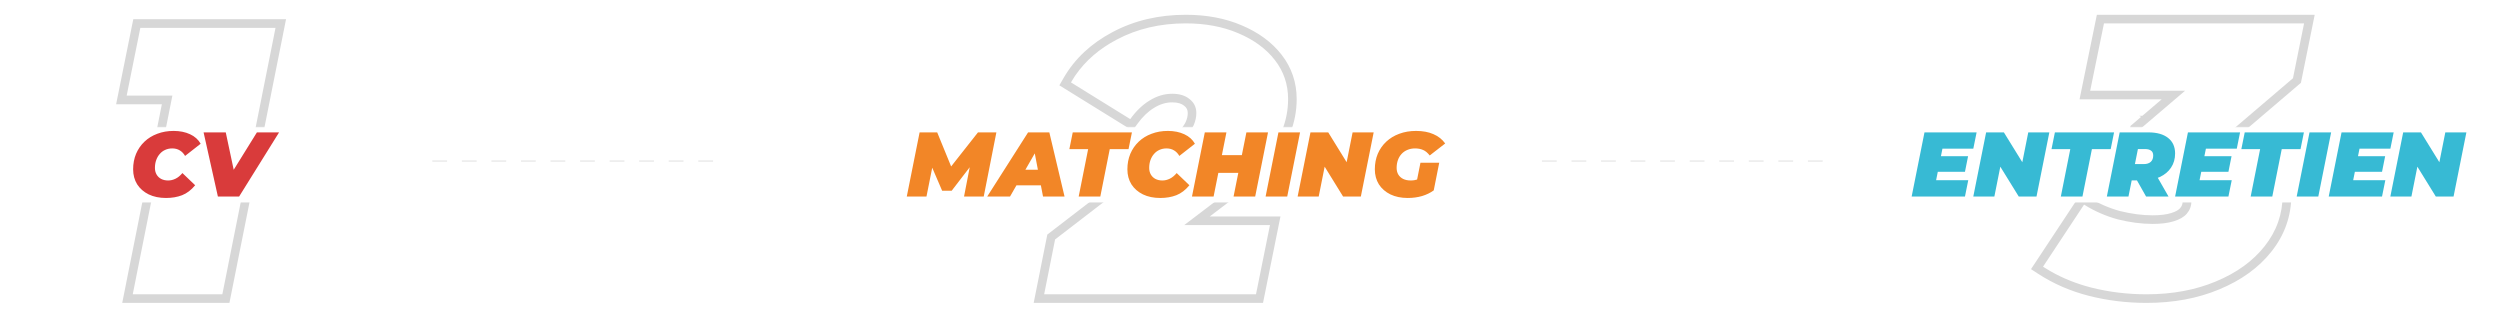 <svg width="1692" height="223" viewBox="0 0 1692 223" fill="none" xmlns="http://www.w3.org/2000/svg">
<mask id="mask0_663_1261" style="mask-type:alpha" maskUnits="userSpaceOnUse" x="0" y="137" width="1692" height="86">
<path d="M0 137H1692V223H0V137Z" fill="white"/>
</mask>
<g mask="url(#mask0_663_1261)">
<path fill-rule="evenodd" clip-rule="evenodd" d="M82.72 205L109.549 70.553H78.593L90.207 13H193.593L155.279 205H82.72ZM116.673 64.7L89.844 199.146H150.491L186.469 18.854H94.984L85.733 64.7H116.673Z" fill="#D7D7D7"/>
<path fill-rule="evenodd" clip-rule="evenodd" d="M699.593 205L708.822 158.762L785.419 99.826C790.757 95.646 794.669 92.185 797.276 89.419L797.333 89.358L797.392 89.3C800.16 86.525 801.765 84.212 802.567 82.375C803.468 80.311 803.869 78.371 803.869 76.513C803.869 74.364 803.149 72.909 801.511 71.632L801.447 71.582L801.385 71.531C799.818 70.238 797.345 69.273 793.32 69.273C789.229 69.273 785.166 70.447 781.049 73.007L781 73.038C777.018 75.46 773.221 79.053 769.668 84.007L766.506 88.415L716.975 57.752L719.794 52.859C727.383 39.692 738.543 29.313 753.038 21.685C767.766 13.854 784.305 10 802.521 10C816.452 10 829.084 12.326 840.309 17.118C851.621 21.873 860.749 28.488 867.424 37.088L862.839 40.661C856.875 32.978 848.611 26.917 838.047 22.479C827.654 18.04 815.812 15.82 802.521 15.82C785.142 15.82 769.551 19.491 755.75 26.832C744.016 33.005 734.744 41.012 727.934 50.853C727.63 51.293 727.331 51.736 727.036 52.183C726.265 53.353 725.528 54.549 724.825 55.77L764.951 80.611C768.87 75.147 773.215 70.965 777.986 68.062C782.927 64.989 788.038 63.453 793.32 63.453C798.262 63.453 802.181 64.648 805.077 67.038C808.144 69.428 809.678 72.587 809.678 76.513C809.678 79.245 809.081 81.977 807.889 84.708C806.696 87.44 804.566 90.342 801.499 93.415C798.602 96.488 794.428 100.159 788.976 104.427L714.09 162.047L706.678 199.18H850.06L859.516 152.316H801.499L829.102 131.316C839.836 123.121 848.271 115.609 854.405 108.78C860.709 101.781 865.139 94.952 867.695 88.293C870.421 81.464 871.784 74.379 871.784 67.038C871.784 57.136 868.802 48.343 862.839 40.661L867.424 37.088C874.195 45.811 877.593 55.866 877.593 67.038C877.593 75.108 876.093 82.915 873.102 90.419C870.222 97.906 865.345 105.32 858.721 112.675C852.261 119.867 843.523 127.624 832.622 135.946L832.615 135.952L818.755 146.495H866.617L854.811 205H699.593Z" fill="#D7D7D7"/>
<path fill-rule="evenodd" clip-rule="evenodd" d="M1413.69 200.207L1413.67 200.202C1401.15 196.978 1389.74 192.032 1379.48 185.341L1374.59 182.151L1408.73 130.495L1413.65 133.572C1420.23 137.689 1427.28 140.778 1434.82 142.845C1442.7 144.784 1450.06 145.727 1456.93 145.727C1462.27 145.727 1466.37 145.162 1469.41 144.208L1469.48 144.186C1472.8 143.189 1474.59 141.954 1475.52 140.873L1475.54 140.845C1476.67 139.544 1477.23 138.083 1477.23 136.182C1477.23 134.496 1476.73 133.841 1475.73 133.26L1475.62 133.197L1475.52 133.13C1474.02 132.173 1470.83 131.246 1464.97 131.246H1432.61L1441.95 85.194L1449.07 79.117L1447.8 78.376H1449.94L1463.02 67.224H1407.44L1419.16 10H1566.59L1557.26 56.052L1521.62 86.443C1530.07 90.607 1536.9 96.231 1541.92 103.386C1547.87 111.638 1550.77 121.289 1550.77 132.085C1550.77 146.211 1546.25 158.992 1537.33 170.241C1528.65 181.222 1516.8 189.713 1502.03 195.835C1487.36 201.987 1470.91 205 1452.78 205C1439.33 205 1426.3 203.406 1413.69 200.207ZM1499.73 190.473C1513.74 184.668 1524.72 176.729 1532.68 166.657C1540.81 156.413 1544.87 144.889 1544.87 132.085C1544.87 122.353 1542.28 113.902 1537.09 106.732C1532.29 99.869 1525.51 94.492 1516.75 90.6C1516.36 90.426 1515.96 90.254 1515.56 90.086C1513.94 89.394 1512.27 88.763 1510.55 88.193L1551.88 52.953L1559.4 15.82H1423.98L1414.64 61.404H1478.86L1447.33 88.293L1439.81 125.426H1464.97C1471.2 125.426 1475.78 126.365 1478.72 128.243C1481.66 129.95 1483.13 132.597 1483.13 136.182C1483.13 139.426 1482.09 142.243 1480.02 144.633C1478.11 146.852 1475.17 148.56 1471.2 149.755C1467.39 150.95 1462.64 151.547 1456.93 151.547C1449.49 151.547 1441.62 150.523 1433.32 148.474C1425.19 146.255 1417.58 142.926 1410.49 138.487L1382.73 180.485C1383.06 180.698 1383.39 180.91 1383.72 181.119C1385.04 181.96 1386.38 182.771 1387.75 183.552C1396.11 188.345 1405.25 192.017 1415.16 194.57C1427.27 197.643 1439.81 199.18 1452.78 199.18C1470.25 199.18 1485.9 196.277 1499.73 190.473Z" fill="#D7D7D7"/>
</g>
<mask id="mask1_663_1261" style="mask-type:alpha" maskUnits="userSpaceOnUse" x="0" y="0" width="1692" height="86">
<path d="M0 0H1692V86H0V0Z" fill="white"/>
</mask>
<g mask="url(#mask1_663_1261)">
<path fill-rule="evenodd" clip-rule="evenodd" d="M82.72 205L109.549 70.553H78.593L90.207 13H193.593L155.279 205H82.72ZM116.673 64.7L89.844 199.146H150.491L186.469 18.854H94.984L85.733 64.7H116.673Z" fill="#D7D7D7"/>
<path fill-rule="evenodd" clip-rule="evenodd" d="M699.593 205L708.822 158.762L785.419 99.826C790.757 95.646 794.669 92.185 797.276 89.419L797.333 89.358L797.392 89.3C800.16 86.525 801.765 84.212 802.567 82.375C803.468 80.311 803.869 78.371 803.869 76.513C803.869 74.364 803.149 72.909 801.511 71.632L801.447 71.582L801.385 71.531C799.818 70.238 797.345 69.273 793.32 69.273C789.229 69.273 785.166 70.447 781.049 73.007L781 73.038C777.018 75.46 773.221 79.053 769.668 84.007L766.506 88.415L716.975 57.752L719.794 52.859C727.383 39.692 738.543 29.313 753.038 21.685C767.766 13.854 784.305 10 802.521 10C816.452 10 829.084 12.326 840.309 17.118C851.621 21.873 860.749 28.488 867.424 37.088L862.839 40.661C856.875 32.978 848.611 26.917 838.047 22.479C827.654 18.04 815.812 15.82 802.521 15.82C785.142 15.82 769.551 19.491 755.75 26.832C744.016 33.005 734.744 41.012 727.934 50.853C727.63 51.293 727.331 51.736 727.036 52.183C726.265 53.353 725.528 54.549 724.825 55.77L764.951 80.611C768.87 75.147 773.215 70.965 777.986 68.062C782.927 64.989 788.038 63.453 793.32 63.453C798.262 63.453 802.181 64.648 805.077 67.038C808.144 69.428 809.678 72.587 809.678 76.513C809.678 79.245 809.081 81.977 807.889 84.708C806.696 87.44 804.566 90.342 801.499 93.415C798.602 96.488 794.428 100.159 788.976 104.427L714.09 162.047L706.678 199.18H850.06L859.516 152.316H801.499L829.102 131.316C839.836 123.121 848.271 115.609 854.405 108.78C860.709 101.781 865.139 94.952 867.695 88.293C870.421 81.464 871.784 74.379 871.784 67.038C871.784 57.136 868.802 48.343 862.839 40.661L867.424 37.088C874.195 45.811 877.593 55.866 877.593 67.038C877.593 75.108 876.093 82.915 873.102 90.419C870.222 97.906 865.345 105.32 858.721 112.675C852.261 119.867 843.523 127.624 832.622 135.946L832.615 135.952L818.755 146.495H866.617L854.811 205H699.593Z" fill="#D7D7D7"/>
<path fill-rule="evenodd" clip-rule="evenodd" d="M1413.69 200.207L1413.67 200.202C1401.15 196.978 1389.74 192.032 1379.48 185.341L1374.59 182.151L1408.73 130.495L1413.65 133.572C1420.23 137.689 1427.28 140.778 1434.82 142.845C1442.7 144.784 1450.06 145.727 1456.93 145.727C1462.27 145.727 1466.37 145.162 1469.41 144.208L1469.48 144.186C1472.8 143.189 1474.59 141.954 1475.52 140.873L1475.54 140.845C1476.67 139.544 1477.23 138.083 1477.23 136.182C1477.23 134.496 1476.73 133.841 1475.73 133.26L1475.62 133.197L1475.52 133.13C1474.02 132.173 1470.83 131.246 1464.97 131.246H1432.61L1441.95 85.194L1449.07 79.117L1447.8 78.376H1449.94L1463.02 67.224H1407.44L1419.16 10H1566.59L1557.26 56.052L1521.62 86.443C1530.07 90.607 1536.9 96.231 1541.92 103.386C1547.87 111.638 1550.77 121.289 1550.77 132.085C1550.77 146.211 1546.25 158.992 1537.33 170.241C1528.65 181.222 1516.8 189.713 1502.03 195.835C1487.36 201.987 1470.91 205 1452.78 205C1439.33 205 1426.3 203.406 1413.69 200.207ZM1499.73 190.473C1513.74 184.668 1524.72 176.729 1532.68 166.657C1540.81 156.413 1544.87 144.889 1544.87 132.085C1544.87 122.353 1542.28 113.902 1537.09 106.732C1532.29 99.869 1525.51 94.492 1516.75 90.6C1516.36 90.426 1515.96 90.254 1515.56 90.086C1513.94 89.394 1512.27 88.763 1510.55 88.193L1551.88 52.953L1559.4 15.82H1423.98L1414.64 61.404H1478.86L1447.33 88.293L1439.81 125.426H1464.97C1471.2 125.426 1475.78 126.365 1478.72 128.243C1481.66 129.95 1483.13 132.597 1483.13 136.182C1483.13 139.426 1482.09 142.243 1480.02 144.633C1478.11 146.852 1475.17 148.56 1471.2 149.755C1467.39 150.95 1462.64 151.547 1456.93 151.547C1449.49 151.547 1441.62 150.523 1433.32 148.474C1425.19 146.255 1417.58 142.926 1410.49 138.487L1382.73 180.485C1383.06 180.698 1383.39 180.91 1383.72 181.119C1385.04 181.96 1386.38 182.771 1387.75 183.552C1396.11 188.345 1405.25 192.017 1415.16 194.57C1427.27 197.643 1439.81 199.18 1452.78 199.18C1470.25 199.18 1485.9 196.277 1499.73 190.473Z" fill="#D7D7D7"/>
</g>
<path d="M613.712 132.999L622.392 89.599H634.296L645.89 117.933H639.566L661.886 89.599H674.348L665.792 132.999H652.462L656.988 109.687L659.096 109.563L644.092 129.093H637.644L629.212 109.501L631.692 109.687L627.042 132.999H613.712Z" fill="#F28627"/>
<path d="M668.154 132.999L695.806 89.599H710.19L720.482 132.999H705.912L698.906 96.357H704.61L683.592 132.999H668.154ZM680.926 125.435L686.754 114.895H706.718L708.33 125.435H680.926Z" fill="#F28627"/>
<path d="M730.062 132.999L736.448 100.945H723.738L726.032 89.599H766.084L763.79 100.945H751.08L744.694 132.999H730.062Z" fill="#F28627"/>
<path d="M785.275 133.991C780.811 133.991 776.905 133.185 773.557 131.573C770.209 129.92 767.605 127.647 765.745 124.753C763.926 121.819 763.017 118.429 763.017 114.585C763.017 110.783 763.678 107.29 765.001 104.107C766.365 100.925 768.266 98.176 770.705 95.861C773.143 93.547 776.037 91.769 779.385 90.529C782.733 89.248 786.411 88.607 790.421 88.607C794.595 88.607 798.295 89.351 801.519 90.839C804.743 92.327 807.14 94.477 808.711 97.287L798.171 105.533C797.261 103.921 796.083 102.681 794.637 101.813C793.19 100.904 791.475 100.449 789.491 100.449C787.755 100.449 786.163 100.78 784.717 101.441C783.311 102.061 782.092 102.971 781.059 104.169C780.025 105.327 779.219 106.711 778.641 108.323C778.062 109.935 777.773 111.713 777.773 113.655C777.773 115.35 778.145 116.838 778.889 118.119C779.633 119.401 780.666 120.393 781.989 121.095C783.353 121.798 784.923 122.149 786.701 122.149C788.395 122.149 790.049 121.757 791.661 120.971C793.314 120.186 794.885 118.905 796.373 117.127L804.991 125.373C802.345 128.597 799.39 130.85 796.125 132.131C792.901 133.371 789.284 133.991 785.275 133.991Z" fill="#F28627"/>
<path d="M843.563 89.599H858.195L849.515 132.999H834.883L843.563 89.599ZM821.367 132.999H806.735L815.415 89.599H830.047L821.367 132.999ZM839.037 117.003H823.599L826.017 104.975H841.455L839.037 117.003Z" fill="#F28627"/>
<path d="M856.565 132.999L865.245 89.599H879.877L871.197 132.999H856.565Z" fill="#F28627"/>
<path d="M878.241 132.999L886.921 89.599H898.949L915.255 116.011H910.171L915.441 89.599H929.701L921.021 132.999H908.993L892.687 106.587H897.771L892.501 132.999H878.241Z" fill="#F28627"/>
<path d="M952.747 133.991C948.283 133.991 944.377 133.185 941.029 131.573C937.681 129.92 935.077 127.647 933.217 124.753C931.399 121.819 930.489 118.429 930.489 114.585C930.489 110.783 931.151 107.29 932.473 104.107C933.837 100.925 935.759 98.176 938.239 95.861C940.719 93.547 943.654 91.769 947.043 90.529C950.474 89.248 954.256 88.607 958.389 88.607C962.936 88.607 966.842 89.331 970.107 90.777C973.414 92.183 976.08 94.291 978.105 97.101L967.627 105.223C966.222 103.405 964.734 102.165 963.163 101.503C961.593 100.801 959.774 100.449 957.707 100.449C955.806 100.449 954.091 100.78 952.561 101.441C951.032 102.061 949.709 102.971 948.593 104.169C947.519 105.327 946.692 106.711 946.113 108.323C945.535 109.935 945.245 111.713 945.245 113.655C945.245 115.35 945.617 116.838 946.361 118.119C947.147 119.401 948.242 120.393 949.647 121.095C951.094 121.798 952.809 122.149 954.793 122.149C956.447 122.149 958.1 121.881 959.753 121.343C961.407 120.765 963.101 119.793 964.837 118.429L970.355 128.845C968.082 130.499 965.437 131.78 962.419 132.689C959.402 133.557 956.178 133.991 952.747 133.991ZM958.079 126.613L961.365 110.121H974.075L970.355 128.845L958.079 126.613Z" fill="#F28627"/>
<path d="M1312.66 105.72H1332L1329.89 116.26H1310.55L1312.66 105.72ZM1310.36 121.964H1332.12L1329.89 133H1293.81L1302.49 89.6H1337.77L1335.53 100.636H1314.64L1310.36 121.964Z" fill="#37BAD4"/>
<path d="M1335.53 133L1344.21 89.6H1356.23L1372.54 116.012H1367.46L1372.73 89.6H1386.99L1378.31 133H1366.28L1349.97 106.588H1355.06L1349.79 133H1335.53Z" fill="#37BAD4"/>
<path d="M1394.78 133L1401.17 100.946H1388.46L1390.75 89.6H1430.8L1428.51 100.946H1415.8L1409.41 133H1394.78Z" fill="#37BAD4"/>
<path d="M1425.92 133L1434.6 89.6H1454.07C1459.82 89.6 1464.26 90.86 1467.4 93.382C1470.54 95.862 1472.11 99.354 1472.11 103.86C1472.11 107.497 1471.2 110.68 1469.38 113.408C1467.61 116.136 1465.06 118.264 1461.76 119.794C1458.49 121.323 1454.63 122.088 1450.16 122.088H1436.15L1443.96 115.95L1440.55 133H1425.92ZM1452.46 133L1443.53 117.19H1458.6L1467.65 133H1452.46ZM1443.59 117.686L1438.45 111.052H1450.91C1452.93 111.052 1454.5 110.556 1455.62 109.564C1456.74 108.53 1457.29 107.104 1457.29 105.286C1457.29 103.715 1456.8 102.599 1455.81 101.938C1454.86 101.235 1453.53 100.884 1451.84 100.884H1440.49L1448.3 94.064L1443.59 117.686Z" fill="#37BAD4"/>
<path d="M1490.97 105.72H1510.31L1508.2 116.26H1488.86L1490.97 105.72ZM1488.67 121.964H1510.44L1508.2 133H1472.12L1480.8 89.6H1516.08L1513.85 100.636H1492.95L1488.67 121.964Z" fill="#37BAD4"/>
<path d="M1523.26 133L1529.65 100.946H1516.94L1519.23 89.6H1559.28L1556.99 100.946H1544.28L1537.89 133H1523.26Z" fill="#37BAD4"/>
<path d="M1554.4 133L1563.08 89.6H1577.71L1569.03 133H1554.4Z" fill="#37BAD4"/>
<path d="M1594.93 105.72H1614.27L1612.16 116.26H1592.82L1594.93 105.72ZM1592.63 121.964H1614.39L1612.16 133H1576.08L1584.76 89.6H1620.04L1617.8 100.636H1596.91L1592.63 121.964Z" fill="#37BAD4"/>
<path d="M1617.79 133L1626.47 89.6H1638.5L1654.81 116.012H1649.72L1654.99 89.6H1669.25L1660.57 133H1648.55L1632.24 106.588H1637.32L1632.05 133H1617.79Z" fill="#37BAD4"/>
<path d="M1043.59 109H1235.59" stroke="#EAEAEA" stroke-dasharray="10 10"/>
<path d="M292.593 109H484.593" stroke="#EAEAEA" stroke-dasharray="10 10"/>
<path d="M112.362 133.991C107.898 133.991 103.992 133.185 100.644 131.573C97.296 129.92 94.692 127.647 92.832 124.753C91.013 121.819 90.103 118.429 90.103 114.585C90.103 110.783 90.765 107.29 92.088 104.107C93.451 100.925 95.353 98.176 97.791 95.861C100.23 93.547 103.124 91.769 106.472 90.529C109.82 89.248 113.498 88.607 117.508 88.607C121.682 88.607 125.382 89.351 128.606 90.839C131.83 92.327 134.227 94.477 135.798 97.287L125.258 105.533C124.348 103.921 123.17 102.681 121.724 101.813C120.277 100.904 118.562 100.449 116.578 100.449C114.842 100.449 113.25 100.78 111.804 101.441C110.398 102.061 109.179 102.971 108.146 104.169C107.112 105.327 106.306 106.711 105.728 108.323C105.149 109.935 104.86 111.713 104.86 113.655C104.86 115.35 105.232 116.838 105.976 118.119C106.72 119.401 107.753 120.393 109.076 121.095C110.44 121.798 112.01 122.149 113.788 122.149C115.482 122.149 117.136 121.757 118.748 120.971C120.401 120.186 121.972 118.905 123.46 117.127L132.078 125.373C129.432 128.597 126.477 130.85 123.212 132.131C119.988 133.371 116.371 133.991 112.362 133.991Z" fill="#D93B3B"/>
<path d="M147.462 132.999L137.79 89.599H152.794L160.606 126.365H151.058L173.874 89.599H188.878L161.846 132.999H147.462Z" fill="#D93B3B"/>
</svg>
